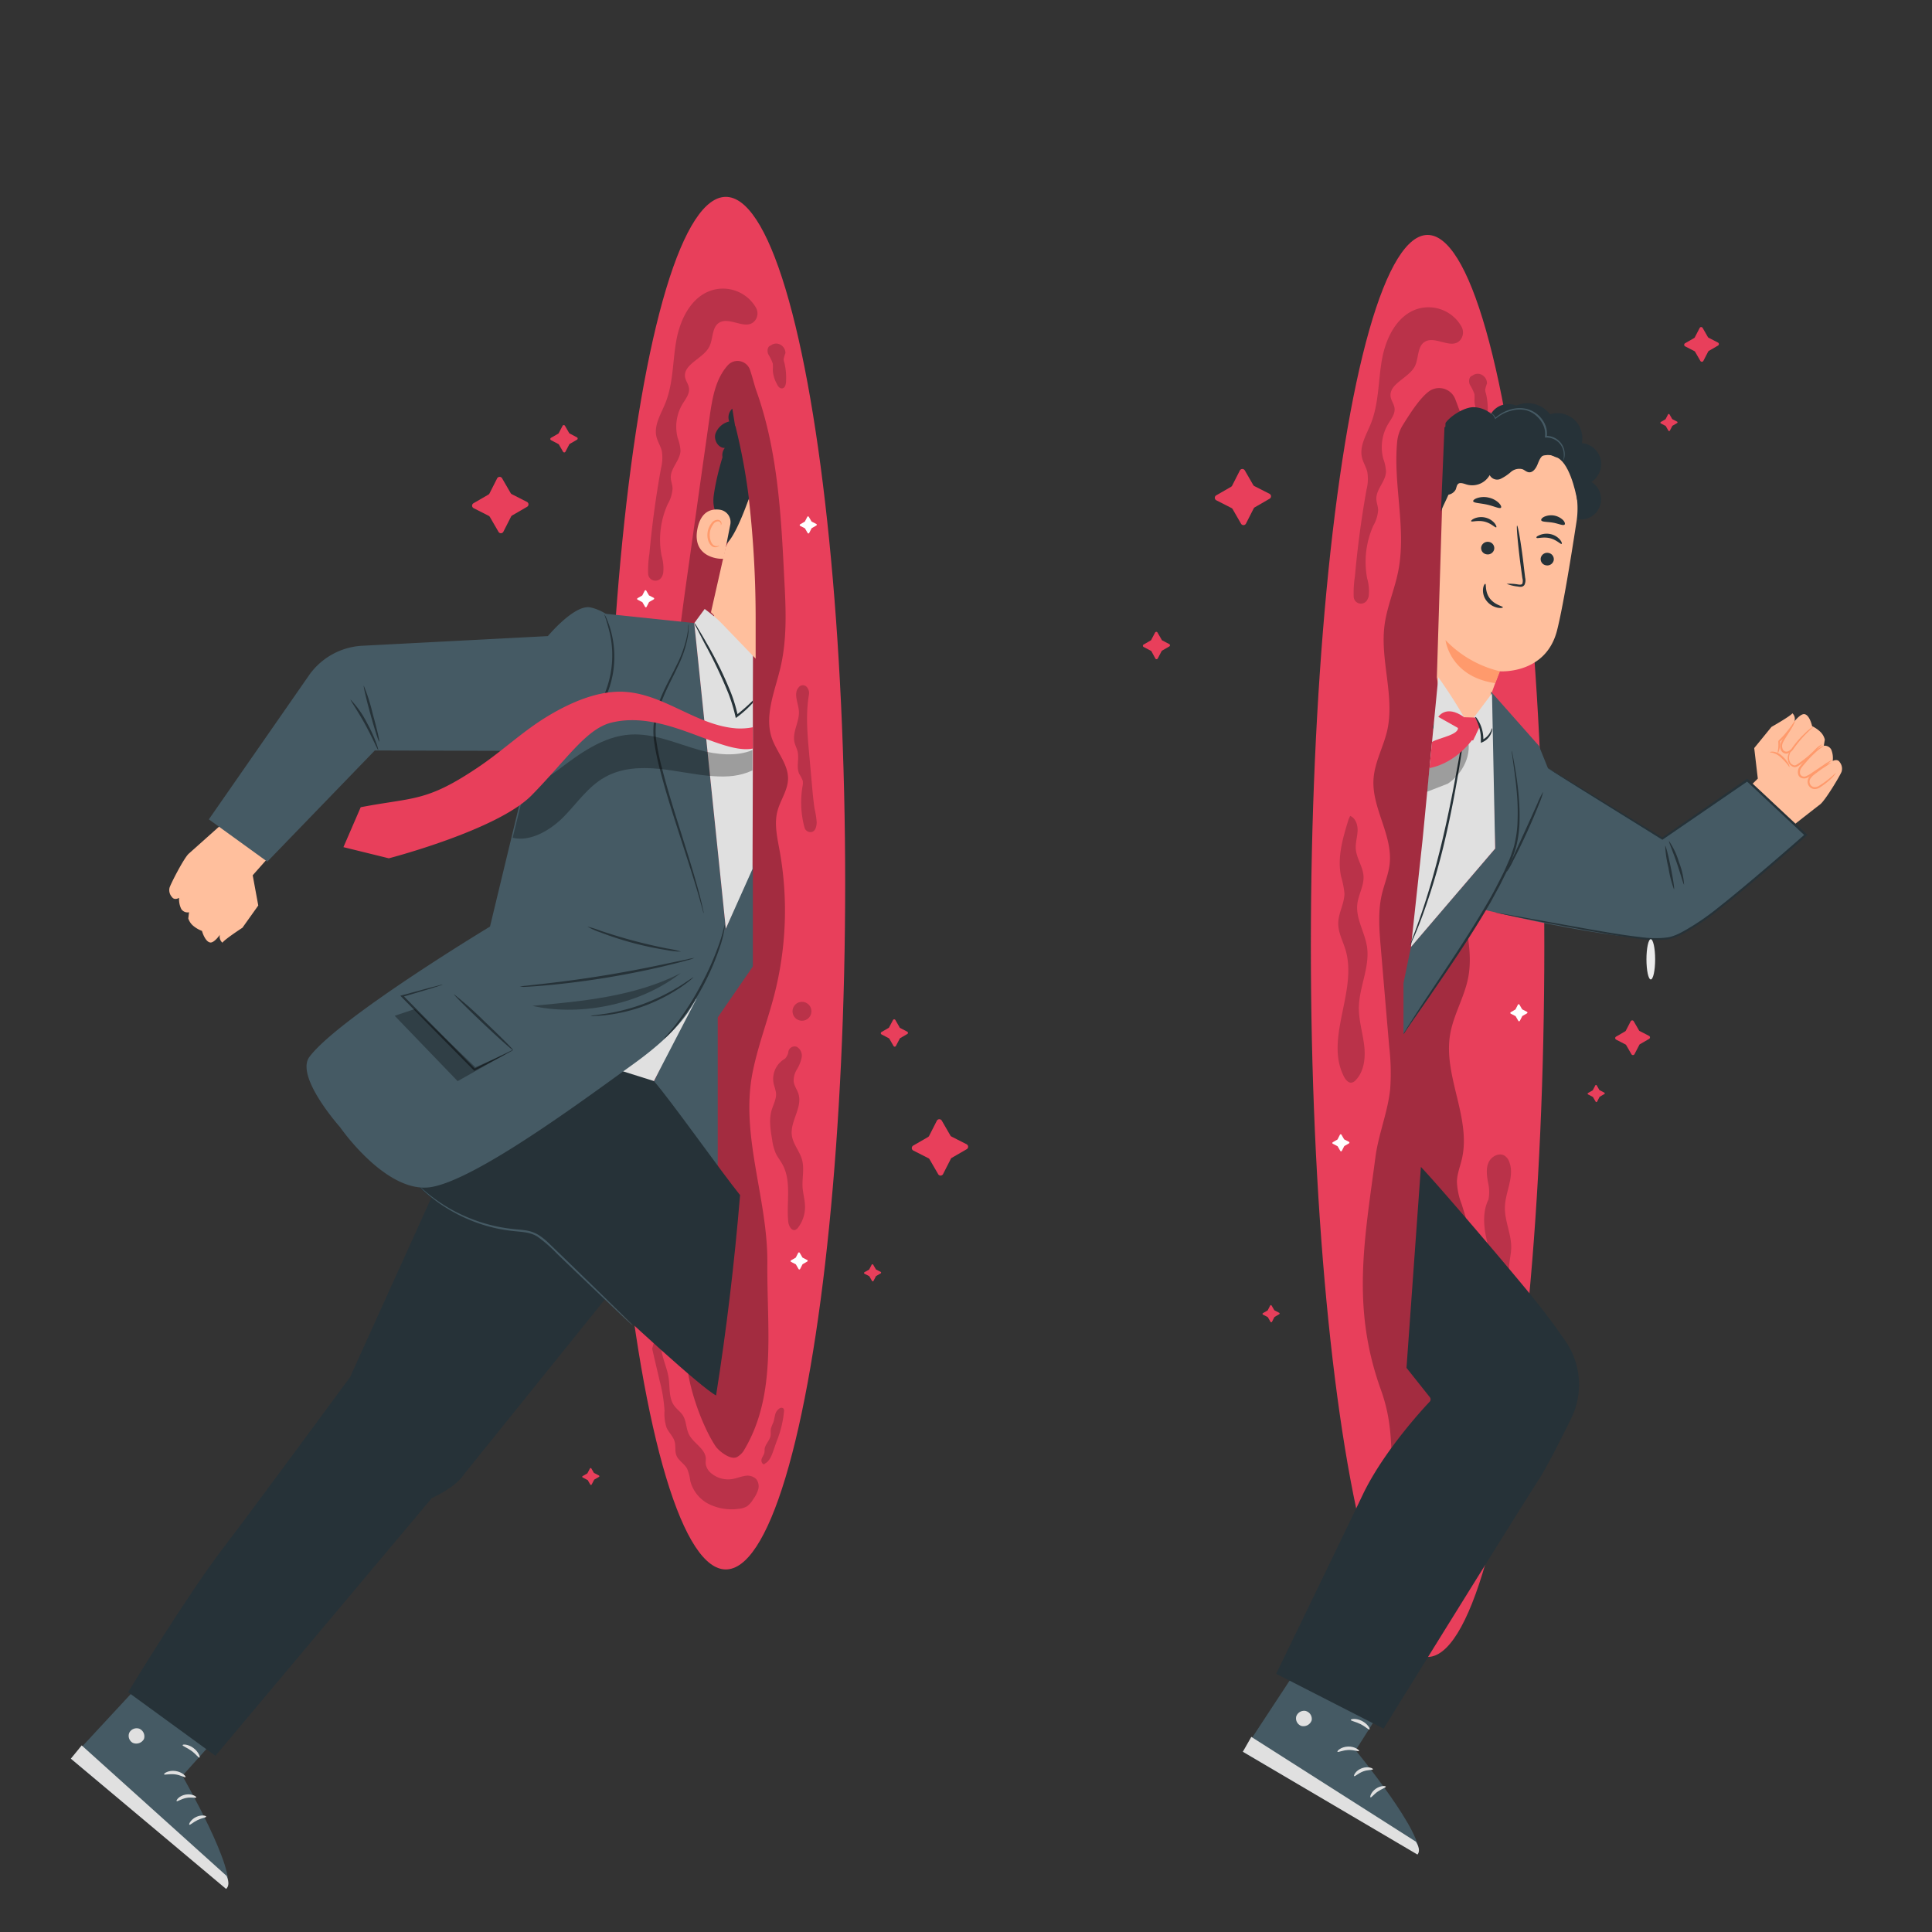 <svg xmlns="http://www.w3.org/2000/svg" viewBox="0 0 500 500"><rect x="0" y="0" width="500" height="500" fill="#333333" stroke="none"/><g id="freepik--character-2--inject-117"><ellipse cx="369.46" cy="244.81" rx="30.21" ry="184.01" style="fill:#E83F5B"></ellipse><g style="opacity:0.2"><path d="M378.26,84.58a9.79,9.79,0,0,0-11.36-4.65c-5.38,1.66-8.26,7.57-9.25,13.11s-.78,11.37-2.88,16.6c-1.14,2.86-3,5.79-2.29,8.79.31,1.29,1.08,2.43,1.38,3.72a11.07,11.07,0,0,1-.2,4.54q-2,11.13-3,22.4a28.13,28.13,0,0,0-.32,5.42,1.87,1.87,0,0,0,3.45.83,3.53,3.53,0,0,0,.43-1.05,11.84,11.84,0,0,0-.41-4.64,23.06,23.06,0,0,1,1.59-13.59,9.27,9.27,0,0,0,1.26-4c0-1-.46-2-.47-3,0-2.5,2.42-4.48,2.51-7a11.42,11.42,0,0,0-.72-3.37,11.78,11.78,0,0,1,1.25-8.93c.78-1.31,1.87-2.63,1.68-4.14-.13-1-.8-1.84-1-2.82-.61-3.49,4.64-4.89,6.25-8,1.05-2.09.58-5.11,2.57-6.34,2.74-1.69,6.94,2.18,9.2-.47A3.1,3.1,0,0,0,378.26,84.58Z"></path></g><g style="opacity:0.2"><path d="M384.56,101.84a3.15,3.15,0,0,1-.19-1,8.54,8.54,0,0,1,.46-1.6,2.5,2.5,0,0,0-1.34-2.24,2.19,2.19,0,0,0-2.42.21h0c-.9.22-1.05,1.47-.69,2.32a12.16,12.16,0,0,1,1.2,2.46,10.87,10.87,0,0,1,0,1.71,8.34,8.34,0,0,0,1,3.53c.27.6.69,1.3,1.35,1.27.84,0,1.09-1.16,1.09-2A16.83,16.83,0,0,0,384.56,101.84Z"></path></g><g style="opacity:0.3"><path d="M376.58,217.8q-1.27-17.34-1.69-34.73c-.26-11,5.82-21,5.83-32,0-10.29,0-26.54,0-36.83l-4.08-10.9a4.48,4.48,0,0,0-6.9-2c-2.14,1.66-4.22,4.69-6.71,8.7a9.93,9.93,0,0,0-1.43,4.15c-1.12,11.22,2.47,22.68.24,33.74-.94,4.7-2.92,9.17-3.53,13.93-1.17,9.08,2.72,18.41.67,27.33-1,4.2-3.22,8.1-3.51,12.4-.52,7.49,5,14.5,4.17,22-.3,2.73-1.43,5.29-2.05,8-1,4.39-.64,9-.26,13.47q1.09,12.93,2.2,25.87a58.54,58.54,0,0,1,.25,10.91c-.62,6-3.05,11.71-3.83,17.7-2.82,21.44-6.23,38.8,1.41,60.1,6,16.67-1.93,23.84,11.9,45.54.54.85,8.58-26.53,9.82-26.62a2,2,0,0,0,1.77-1.6,122.2,122.2,0,0,0-2.57-65.31,17.71,17.71,0,0,1-1.23-5.88c.06-2,.84-3.9,1.29-5.85,2.45-10.57-4.84-21.43-3.06-32.13.84-5.1,3.69-9.67,4.68-14.74,1.25-6.42-.55-13-1.66-19.41C377.42,228.35,377,223.07,376.58,217.8Z"></path></g><path d="M378.88,185.61c-.06.07-.52-.36-1.38-.75a4.48,4.48,0,0,0-1.6-.38,5.27,5.27,0,0,0-2,.19,3,3,0,0,0-1.49,1.21,10.89,10.89,0,0,0-.9,1.44,12.67,12.67,0,0,1-.7,1.42,3.15,3.15,0,0,1,.36-1.58,9,9,0,0,1,.84-1.55,3.39,3.39,0,0,1,1.72-1.43,5.22,5.22,0,0,1,3.92.35C378.56,185.05,378.92,185.58,378.88,185.61Z" style="fill:#263238"></path><g style="opacity:0.2"><path d="M391.11,333.6a25.88,25.88,0,0,1-.59-5.54c.08-1.71.54-3.39.58-5.1.07-3.6-1.75-7-1.63-10.65.13-3.93,2.56-7.92,1.13-11.6a3.23,3.23,0,0,0-1.11-1.55c-1.44-1-3.54.09-4.25,1.68s-.44,3.42-.15,5.13a10.58,10.58,0,0,1,.13,4.44c-1.7,3.4-1.22,7.67-.22,11.44,1.12,4.22,2.79,8.49,2.25,12.83-.3,2.35-1.24,4.6-1.43,7-.38,4.51,2,8.9,1.72,13.42-.19,3.21-1.69,6.19-2.22,9.36s.35,7.05,3.31,8.3A86.92,86.92,0,0,0,391.11,333.6Z"></path></g><g style="opacity:0.2"><path d="M351.67,260.82c.05-5.33,2.89-10.51,2.11-15.79-.56-3.76-2.94-7.27-2.51-11.05.28-2.45,1.74-4.73,1.61-7.2s-1.83-4.63-2-7.09c-.11-1.55.39-3.08.46-4.63s-.49-3.33-1.93-3.91l-.4.9c-1.49,4.82-3,9.9-1.93,14.83a22.33,22.33,0,0,1,.86,4.32c0,2.59-1.52,5-1.6,7.56s1.21,4.77,1.91,7.15c3.11,10.67-5.55,22.93-.4,32.78.42.79,1.13,1.65,2,1.49a2,2,0,0,0,1.05-.68c2.21-2.35,2.53-5.91,2.13-9.11S351.65,264.05,351.67,260.82Z"></path></g><path d="M394,261.25l1.19.61a.23.23,0,0,1,0,.39l-1.16.67a.2.2,0,0,0-.09.09l-.61,1.19a.23.23,0,0,1-.39,0l-.67-1.16a.2.2,0,0,0-.09-.09l-1.19-.61a.22.22,0,0,1,0-.39l1.15-.67a.2.2,0,0,0,.09-.09l.61-1.19a.23.23,0,0,1,.39,0l.67,1.16A.2.2,0,0,0,394,261.25Z" style="fill:#fff"></path><path d="M347.93,294.9l1.19.61a.23.23,0,0,1,0,.39l-1.16.67a.2.2,0,0,0-.09.09l-.61,1.19a.22.22,0,0,1-.39,0l-.67-1.15a.2.2,0,0,0-.09-.09l-1.19-.61a.23.23,0,0,1,0-.39l1.16-.67a.2.2,0,0,0,.09-.09l.61-1.19a.23.23,0,0,1,.39,0l.67,1.16A.2.2,0,0,0,347.93,294.9Z" style="fill:#fff"></path><path d="M386.42,106.34a5.34,5.34,0,0,1,6-1.38,7.28,7.28,0,0,1,8.71,2.25,6.58,6.58,0,0,1,6.26,1.37,6.65,6.65,0,0,1,2,6.1,5.56,5.56,0,0,1,4.85,4.11,5.62,5.62,0,0,1-2.37,5.94,5.25,5.25,0,0,1-4.5,9.42l-21.5-21.62A5.38,5.38,0,0,1,386.42,106.34Z" style="fill:#263238"></path><path d="M408,135a22.2,22.2,0,0,0-16.73-25l-1.12-.26c-12.19-2.16-15.06,8-16.9,20.31l-1.39,45.22h0l3.35,21.15,8.61-11,4.26-11.69s12,.94,14.9-10.65C404.4,157.47,406.36,145.71,408,135Z" style="fill:#ffbf9d"></path><path d="M388.19,173.73a28.72,28.72,0,0,1-14.09-8.06s1.08,9.43,12.87,11.13Z" style="fill:#ff9a6c"></path><path d="M402.1,145a1.7,1.7,0,0,1-2,1.3,1.63,1.63,0,0,1-1.35-1.9,1.7,1.7,0,0,1,2-1.3A1.64,1.64,0,0,1,402.1,145Z" style="fill:#263238"></path><path d="M404.16,140.76c-.26.17-1.29-1.06-3.06-1.48s-3.3.17-3.44-.1.23-.46.9-.74a4.71,4.71,0,0,1,2.81-.19,4.46,4.46,0,0,1,2.38,1.45C404.19,140.25,404.28,140.69,404.16,140.76Z" style="fill:#263238"></path><path d="M386.69,142.16a1.7,1.7,0,0,1-2,1.29,1.63,1.63,0,0,1-1.35-1.9,1.72,1.72,0,0,1,2-1.3A1.63,1.63,0,0,1,386.69,142.16Z" style="fill:#263238"></path><path d="M387.22,136.47c-.25.17-1.28-1.06-3.06-1.48s-3.29.17-3.43-.1c-.07-.12.23-.46.89-.74a4.66,4.66,0,0,1,2.82-.19,4.47,4.47,0,0,1,2.37,1.45C387.25,136,387.35,136.4,387.22,136.47Z" style="fill:#263238"></path><path d="M389.92,151.1a12.24,12.24,0,0,1,3,.17c.47.06.92.07,1.07-.23a2.46,2.46,0,0,0,0-1.42c-.17-1.21-.34-2.47-.52-3.79-.68-5.39-1.06-9.78-.85-9.81s1,4.32,1.64,9.71c.15,1.33.31,2.59.45,3.8a2.75,2.75,0,0,1-.19,1.85,1.18,1.18,0,0,1-.91.49,3.1,3.1,0,0,1-.79-.08A11.54,11.54,0,0,1,389.92,151.1Z" style="fill:#263238"></path><path d="M384.4,151.1c.29.05-.16,2,1.16,3.76s3.42,2,3.38,2.32c0,.12-.55.26-1.43.08a4.89,4.89,0,0,1-2.84-1.83,4.32,4.32,0,0,1-.85-3.12C383.94,151.48,384.27,151.05,384.4,151.1Z" style="fill:#263238"></path><path d="M388.46,131.37c-.32.41-1.75-.37-3.62-.78s-3.51-.39-3.59-.9c0-.24.38-.58,1.13-.82a5.56,5.56,0,0,1,2.93-.08,5.43,5.43,0,0,1,2.56,1.35C388.41,130.68,388.61,131.17,388.46,131.37Z" style="fill:#263238"></path><path d="M404.92,135.76c-.38.37-1.56-.25-3.05-.5s-2.8-.14-3-.61c-.09-.23.17-.62.78-.92a4.45,4.45,0,0,1,4.9.9C405,135.13,405.09,135.59,404.92,135.76Z" style="fill:#263238"></path><path d="M377.23,109.43c6.69-2.9,14.51-1.13,19.67.66s13.92,10.35,11.27,19.35c0,0-1.32-8-4.41-10.53-3.73-3.06-6.66,1.17-10.42-.92s-7.32-5-12.18-2.87c-5.32,2.35-3.79,5.26-5.29,10.35-.7,2.35-2.29,5-2.95,6.92l.91-21.82Z" style="fill:#263238"></path><path d="M405.23,116.31a5.25,5.25,0,0,0-5.57-3.39,7.12,7.12,0,0,0-12.43-4.38,7.34,7.34,0,0,0-5.9-3.16c-2.32,0-5.88,2.18-7.23,4.08l-.67,18.41a2.65,2.65,0,0,0,3.29-1.15c.23-.53.25-1.2.71-1.54s1.31-.06,2,.17a5.19,5.19,0,0,0,6.1-2.4,2.17,2.17,0,0,0,2.78,1,11.67,11.67,0,0,0,2.7-1.8,3.32,3.32,0,0,1,3-.72c.56.22,1,.7,1.62.79,1.07.15,1.86-1,2.27-2s.81-2.18,1.82-2.53,1.93.22,2.85.59,2.21.44,2.67-.44A1.94,1.94,0,0,0,405.23,116.31Z" style="fill:#263238"></path><path d="M385.38,106.63s.2.11.51.34a2.74,2.74,0,0,1,1,1.34l.06.18.14-.13a10.2,10.2,0,0,1,4.57-2.2,7.86,7.86,0,0,1,3.27,0A6.62,6.62,0,0,1,398,108a6.72,6.72,0,0,1,1.54,2.38,5.58,5.58,0,0,1,.3,2.6l0,.26h.26a4.53,4.53,0,0,1,3.19,1.18,4.44,4.44,0,0,1,1.33,2.37,6.27,6.27,0,0,1-.06,2.47,2.09,2.09,0,0,0,.25-.63,4.46,4.46,0,0,0,.07-1.89,4.58,4.58,0,0,0-1.35-2.58,4.85,4.85,0,0,0-3.45-1.36l.22.25a5.85,5.85,0,0,0-.29-2.82,7.08,7.08,0,0,0-5-4.42,8,8,0,0,0-3.45,0,9.88,9.88,0,0,0-4.65,2.41l.2.06a2.71,2.71,0,0,0-1.14-1.37C385.61,106.65,385.39,106.61,385.38,106.63Z" style="fill:#455a64"></path><path d="M454.92,201.5l-.93-7.9,4.47-5.48s4.81-2.72,5.42-3.52a2,2,0,0,1,.52,2.08s1.55-2,2.58-1.86,1.72,1.88,2,3.12A8,8,0,0,1,471,189.3a4.15,4.15,0,0,1,1.26,2.11L472,193a1.94,1.94,0,0,1,1.93,1,5.73,5.73,0,0,1,.37,2.94s1.23-.68,1.82.31a2.68,2.68,0,0,1,.49,2.43c-.26.84-4.22,7.48-5.58,8.51s-12.67,9.9-12.67,9.9l-9.81-10.29Z" style="fill:#ffbf9d"></path><path d="M475.15,200a7.74,7.74,0,0,1-1.7,1.92,17.8,17.8,0,0,1-2.21,1.7,2.72,2.72,0,0,1-1.65.59,1.88,1.88,0,0,1-1.6-1.07,2,2,0,0,1,.13-1.91,4.82,4.82,0,0,1,1.22-1.21,23.89,23.89,0,0,1,2.3-1.55,8.92,8.92,0,0,1,2.3-1.13,25.39,25.39,0,0,1-2.11,1.43c-.64.44-1.4,1-2.21,1.62a4.3,4.3,0,0,0-1.07,1.1,1.48,1.48,0,0,0-.1,1.44,1.4,1.4,0,0,0,1.17.79,2.34,2.34,0,0,0,1.37-.49,21.06,21.06,0,0,0,2.23-1.59C474.43,200.68,475.09,200,475.15,200Z" style="fill:#ff9a6c"></path><path d="M469.27,188.06c.05.07-.77.76-2,2a29.44,29.44,0,0,0-2,2.27c-.36.45-.71.92-1.07,1.43A2.87,2.87,0,0,1,462.6,195a1.43,1.43,0,0,1-1.13-.21,1.76,1.76,0,0,1-.65-.86A2.5,2.5,0,0,1,461,192a9.64,9.64,0,0,1,.85-1.43l.8-1.17a14.57,14.57,0,0,1,1.68-2.25,17.22,17.22,0,0,1-1.38,2.45c-.43.74-1.07,1.6-1.53,2.58a2,2,0,0,0-.1,1.57,1.07,1.07,0,0,0,1.22.76,2.42,2.42,0,0,0,1.34-1.06c.36-.5.74-1,1.1-1.43a23.43,23.43,0,0,1,2.11-2.23A10.34,10.34,0,0,1,469.27,188.06Z" style="fill:#ff9a6c"></path><path d="M471.58,192.61c0,.06-.58.57-1.47,1.51a20.29,20.29,0,0,1-3.78,3.45,10,10,0,0,1-1.25.82,1.26,1.26,0,0,1-.82.12,2.1,2.1,0,0,1-.67-.33,1.64,1.64,0,0,1-.52-.5,2.34,2.34,0,0,1-.27-.58,2.82,2.82,0,0,1-.12-1.13,2.73,2.73,0,0,1,.57-1.49c.23-.3.42-.4.44-.38A3.78,3.78,0,0,0,463,196a2.41,2.41,0,0,0,.16,1,2.16,2.16,0,0,0,.24.48,1.26,1.26,0,0,0,.4.35,2,2,0,0,0,.52.25.82.82,0,0,0,.51-.1,11.31,11.31,0,0,0,1.17-.78,28.06,28.06,0,0,0,3.82-3.29A5.79,5.79,0,0,1,471.58,192.61Z" style="fill:#ff9a6c"></path><path d="M474.21,196.63a17.53,17.53,0,0,1-2.37,1.85l-2.66,1.9a6.85,6.85,0,0,1-1.71,1,2,2,0,0,1-1.15,0,1.43,1.43,0,0,1-.91-.82,2.31,2.31,0,0,1,.38-2.19,17.86,17.86,0,0,1,1.26-1.49,21.49,21.49,0,0,1,2.36-2.29,12.17,12.17,0,0,1,1.81-1.27A2.25,2.25,0,0,1,472,193c.05.07-1,.64-2.32,1.88a27,27,0,0,0-2.24,2.33c-.39.46-.84.95-1.2,1.46a1.83,1.83,0,0,0-.33,1.71,1.12,1.12,0,0,0,1.45.51,6.76,6.76,0,0,0,1.6-.92l2.71-1.81A17.33,17.33,0,0,1,474.21,196.63Z" style="fill:#ff9a6c"></path><path d="M464.51,186.56c.17.06-.78,2.14-2.63,4.19a8.19,8.19,0,0,1-.71.73c-.11.11-.27.22-.36.31l-.12.11a.34.34,0,0,0,0,.12,8.44,8.44,0,0,1-.11,1.55c-.18.91-.46,1.41-.52,1.38a12.34,12.34,0,0,1,.16-1.42,13.27,13.27,0,0,0,0-1.57.63.63,0,0,1,.1-.31l.2-.22c.13-.12.23-.19.34-.31s.45-.46.67-.7a33.25,33.25,0,0,0,2.15-2.7C464.18,187,464.44,186.53,464.51,186.56Z" style="fill:#ff9a6c"></path><path d="M463.08,198.5c-.07,0-.21-.33-.58-.78a19.23,19.23,0,0,0-1.6-1.67A4.94,4.94,0,0,0,459,194.9c-.55-.17-.93-.15-.94-.22s.37-.22,1-.13a4.21,4.21,0,0,1,2.19,1.12,9.5,9.5,0,0,1,1.56,1.85C463.12,198.07,463.14,198.49,463.08,198.5Z" style="fill:#ff9a6c"></path><path d="M398.26,193l-12.39-14,.39,17.39.67,23.21-21.78,25.47-1.93,9.37v13.2c7.43-10.76,21.47-30.84,22.64-35.59C388.19,222.54,398.86,194,398.26,193Z" style="fill:#455a64"></path><path d="M430.28,217.06,400.6,198.79,398.26,193l-14.6,42.33s42.37,10.48,50.74,6.73,33-26,33-26l-15.14-14.17Z" style="fill:#455a64"></path><path d="M386.13,179.44,380,187.58a124,124,0,0,0-7.77-12.31l-4.07,42.07-3,27.73,21.78-25.47Z" style="fill:#e0e0e0"></path><path d="M363.22,267.64a4.45,4.45,0,0,1,.39-.73c.28-.47.68-1.17,1.24-2,1.1-1.75,2.73-4.27,4.78-7.34,4.07-6.17,9.89-14.58,15.56-24.31.71-1.22,1.38-2.44,2-3.65s1.25-2.41,1.84-3.6,1.07-2.39,1.59-3.55a18,18,0,0,0,.65-1.77,16.81,16.81,0,0,0,.57-1.74,29,29,0,0,0,.91-6.8,55.76,55.76,0,0,0-.12-6c-.27-3.68-.72-6.64-1-8.69-.13-1-.24-1.76-.32-2.35a4.67,4.67,0,0,1-.08-.83,3.93,3.93,0,0,1,.2.81l.43,2.34c.36,2,.87,5,1.19,8.68a55.52,55.52,0,0,1,.21,6.07,29.78,29.78,0,0,1-.88,6.93,17.65,17.65,0,0,1-.57,1.79c-.22.59-.38,1.21-.65,1.8-.52,1.17-1,2.41-1.6,3.59s-1.17,2.43-1.84,3.63-1.32,2.44-2,3.66c-5.68,9.77-11.57,18.14-15.73,24.25L365,265c-.55.81-1,1.47-1.32,2A4.18,4.18,0,0,1,363.22,267.64Z" style="fill:#263238"></path><path d="M399.38,204.91a18.88,18.88,0,0,1-1.09,3.19c-.76,1.94-1.87,4.59-3.19,7.47s-2.59,5.46-3.56,7.3a17.44,17.44,0,0,1-1.7,2.91,19.65,19.65,0,0,1,1.31-3.1c1-2.06,2.12-4.57,3.4-7.36s2.41-5.32,3.34-7.39A19.9,19.9,0,0,1,399.38,204.91Z" style="fill:#263238"></path><path d="M433.23,230.17a28.43,28.43,0,0,1-1.43-5.58,28.25,28.25,0,0,1-.85-5.71c.17,0,.81,2.47,1.44,5.59S433.4,230.14,433.23,230.17Z" style="fill:#263238"></path><path d="M435.84,228.94c-.18,0-.83-2.55-1.9-5.65s-2.15-5.55-2-5.63a19.18,19.18,0,0,1,2.56,5.43A19.39,19.39,0,0,1,435.84,228.94Z" style="fill:#263238"></path><polygon points="381.82 185.71 378.67 185.61 378.67 185.61 377.32 188.25 378.14 191.22 381.24 191.62 383 187.92 381.82 185.71" style="fill:#E83F5B"></polygon><path d="M377.74,188.63l-5.5-3.1s1.92-3.25,6.57,0Z" style="fill:#E83F5B"></path><path d="M386.13,188.49c.06,0,.1.51-.21,1.27a4.35,4.35,0,0,1-2.26,2.31l-.42.18v-.47c0-.34,0-.69,0-1.06-.16-3-1.59-5-1.43-5.13s.5.41,1,1.3a9.34,9.34,0,0,1,1.06,3.8,8.37,8.37,0,0,1,0,1.12l-.41-.29a4.52,4.52,0,0,0,2.15-1.92C386,188.94,386,188.48,386.13,188.49Z" style="fill:#263238"></path><path d="M378.81,190.09a2.52,2.52,0,0,1,0,.58c0,.44-.12,1-.2,1.63-.2,1.41-.5,3.46-.91,6-.82,5-2.07,12-3.86,19.56A169.06,169.06,0,0,1,368.12,237c-.89,2.4-1.66,4.32-2.25,5.62l-.68,1.5a1.9,1.9,0,0,1-.27.5,2.15,2.15,0,0,1,.16-.55c.16-.42.35-.93.57-1.54.52-1.33,1.23-3.27,2.06-5.67,1.68-4.81,3.7-11.56,5.5-19.13s3.1-14.48,4-19.5c.45-2.44.82-4.44,1.09-5.94.13-.64.24-1.17.32-1.61S378.78,190.09,378.81,190.09Z" style="fill:#263238"></path><g style="opacity:0.3"><path d="M374.84,196.54c1.82-1.8,3-4.22,4.86-5.92,1.45,4.5-1.09,9.58-5,12.19l-5.39,2.1.8-7.5Z"></path></g><path d="M377.3,188.16c.52,2-4.89,2.76-6.69,3.85l-.65,6.78c7.89-1.61,12-8.7,12-8.7Z" style="fill:#E83F5B"></path><path d="M386.93,236.14a2.44,2.44,0,0,1,.44.06l1.29.22,4.95.89,18.19,3.26c3.85.65,8.06,1.41,12.6,1.93a27.42,27.42,0,0,0,7,.13c2.38-.36,4.52-1.74,6.72-3.07a63.6,63.6,0,0,0,6.42-4.57c2.12-1.66,4.25-3.42,6.41-5.21,4.31-3.59,8.72-7.37,13.21-11.28l3-2.63v.45L452,202.14l.36,0-22,15.1-.13.09-.14-.08-21.56-13.4-5.93-3.73-1.54-1c-.35-.23-.52-.36-.52-.36s.19.09.55.3l1.58.93,6,3.61,21.68,13.22h-.27l21.93-15.17.19-.14.17.16,15.16,14.17.24.23-.25.22-3,2.63c-4.49,3.91-8.91,7.69-13.23,11.28-2.17,1.79-4.3,3.54-6.44,5.2a62.87,62.87,0,0,1-6.48,4.6c-2.19,1.32-4.41,2.74-6.92,3.12a27.92,27.92,0,0,1-7.16-.16c-4.58-.55-8.78-1.33-12.62-2-7.69-1.38-13.88-2.6-18.17-3.45l-4.92-1-1.28-.28A2.49,2.49,0,0,1,386.93,236.14Z" style="fill:#263238"></path><path d="M340.7,424.36l-19.05,29,45.28,26.46c2.26-4.48-16.09-26.85-16.09-26.85l10.06-15.88Z" style="fill:#455a64"></path><path d="M338,442.81a2.16,2.16,0,0,0-2.52,1.36,2.08,2.08,0,0,0,1.33,2.51,2.26,2.26,0,0,0,2.65-1.46,2.13,2.13,0,0,0-1.67-2.45" style="fill:#e0e0e0"></path><path d="M321.65,453.35l2.19-3.85,42.57,27.11s1.49,2.07.43,3.35Z" style="fill:#e0e0e0"></path><path d="M351.71,453.15c-.14.22-1.3-.32-2.8-.25s-2.63.67-2.78.46.92-1.29,2.74-1.35S351.88,453,351.71,453.15Z" style="fill:#e0e0e0"></path><path d="M355.31,457.89c-.07.25-1.25.06-2.55.56s-2.09,1.36-2.3,1.22.37-1.47,2-2.06S355.43,457.68,355.31,457.89Z" style="fill:#e0e0e0"></path><path d="M354.69,465.16c-.23-.07.11-1.36,1.38-2.24s2.59-.76,2.58-.52-1,.52-2.07,1.25S354.92,465.26,354.69,465.16Z" style="fill:#e0e0e0"></path><path d="M354.43,447.58c-.21.15-1.05-.75-2.35-1.39s-2.5-.82-2.5-1.08,1.39-.5,2.91.28S354.64,447.47,354.43,447.58Z" style="fill:#e0e0e0"></path><path d="M356.49,441.58c-.05.09-1-.28-2.26-1.34a12,12,0,0,1-2-2.11,12.71,12.71,0,0,1-.89-1.45,3.17,3.17,0,0,1-.38-.94,1.12,1.12,0,0,1,.59-1.23,1.36,1.36,0,0,1,1.26.06,3.41,3.41,0,0,1,.78.61,9,9,0,0,1,1.13,1.31,9.17,9.17,0,0,1,1.29,2.59,4.46,4.46,0,0,1,.26,2.63c-.14,0-.25-1-.85-2.41a10.45,10.45,0,0,0-1.36-2.32,8.86,8.86,0,0,0-1.07-1.16c-.4-.41-.81-.65-1.06-.51-.09.06-.11.08-.09.28a2.37,2.37,0,0,0,.27.69,15.14,15.14,0,0,0,.8,1.38,14.27,14.27,0,0,0,1.7,2.12C355.75,440.9,356.57,441.46,356.49,441.58Z" style="fill:#e0e0e0"></path><path d="M356,441.73a4.12,4.12,0,0,1,.68-2.54,8.54,8.54,0,0,1,3.14-3.34,2.17,2.17,0,0,1,2.12-.3,1.21,1.21,0,0,1,.58,1.18,3.5,3.5,0,0,1-.26,1,5.75,5.75,0,0,1-.89,1.53,6.06,6.06,0,0,1-2.34,1.78c-1.57.65-2.64.38-2.62.29a20.88,20.88,0,0,0,2.35-.86,6,6,0,0,0,2-1.71,5.4,5.4,0,0,0,.73-1.34c.21-.52.25-1,0-1.07a1.46,1.46,0,0,0-1.22.28,8.82,8.82,0,0,0-1.28.9,9.11,9.11,0,0,0-1.77,2C356.41,440.8,356.16,441.77,356,441.73Z" style="fill:#e0e0e0"></path><path d="M367.73,302c4.41,4.63,20.44,23.4,27.68,32.2,4.23,5.14,7.43,9.51,9.82,13a19.86,19.86,0,0,1,1.38,19.92c-2.94,5.94-6.51,12.95-8.36,15.78-4.7,7.17-40.18,64.48-40.18,64.48l-27.8-14.21s15.65-32.18,22.4-46.32c5.75-12.06,17.34-24.1,17.34-24.1a.9.9,0,0,0,0-1.19L364,354Z" style="fill:#263238"></path><path d="M426.1,248.27c0-2.88.51-5.21,1.12-5.21s1.13,2.33,1.13,5.21-.51,5.21-1.13,5.21S426.1,251.14,426.1,248.27Z" style="fill:#ebebeb"></path></g><g id="freepik--character-1--inject-117"><path d="M65.4,226.52l1.44,7.82-4.1,5.76s-4.62,3-5.17,3.87a2,2,0,0,1-.66-2.05s-1.42,2.07-2.45,2-1.84-1.77-2.19-3a7.93,7.93,0,0,1-2.14-1.22,4.21,4.21,0,0,1-1.4-2l.19-1.61a1.92,1.92,0,0,1-2-.83,5.68,5.68,0,0,1-.57-2.9s-1.18.75-1.84-.2a2.66,2.66,0,0,1-.64-2.39c.21-.85,3.72-7.73,5-8.86s12-10.71,12-10.71l10.46,9.63Z" style="fill:#ffbf9d"></path><ellipse cx="187.84" cy="228.56" rx="30.89" ry="177.61" style="fill:#E83F5B"></ellipse><g style="opacity:0.3"><path d="M200.42,257.34A87.5,87.5,0,0,0,201.74,220c-.6-3.29-1.39-6.7-.56-10,.73-2.86,2.68-5.41,2.76-8.36.11-3.83-2.93-7-4.18-10.59-2-5.87.77-12.15,2.2-18.19,1.8-7.56,1.42-15.44,1-23.2-.81-16.47-1.69-33.22-7.29-48.73-.36-1-.88-3.17-1.56-5.19a3.41,3.41,0,0,0-5.68-1.29h0c-3.28,3.57-4.1,8.67-4.78,13.47q-.94,6.62-1.88,13.22L178.42,145c-2.53,17.79-5.06,35.67-4.76,53.63.11,6.35.56,12.77-.6,19-.79,4.19-2.29,8.24-2.78,12.47-.8,7.09,1.28,14.14,3.09,21a281.1,281.1,0,0,1,8.95,61c.27,7.58.23,15.2,1.6,22.66,1.3,7.14-6,8.86-6.21,16.11-.16,6.64,3.8,17.9,7.48,23.42.76,1.13,3.85,3.71,5.58,2.77a5.09,5.09,0,0,0,1.67-1.56c8.69-14.35,6-31.14,6.15-48.74.11-16.38-6.9-32.58-3.92-48.69C196,271.05,198.63,264.3,200.42,257.34Z"></path></g><g style="opacity:0.2"><circle cx="207.55" cy="261.72" r="2.45"></circle></g><g style="opacity:0.2"><path d="M195.67,382.75a3.3,3.3,0,0,0-3-.76c-1.05.17-2.05.6-3.11.78a6.81,6.81,0,0,1-5.33-1.36,3.94,3.94,0,0,1-1.57-2.42c-.07-.54,0-1.09,0-1.64-.24-2.54-3.23-3.85-4.37-6.15-.76-1.53-.64-3.42-1.55-4.87-.6-.95-1.59-1.61-2.25-2.53-1.45-2-1.09-4.72-1.44-7.16s-1.54-4.84-1.89-7.35a4.55,4.55,0,0,0-.41-1.64,1.23,1.23,0,0,0-1.42-.66l-.55,2.06,1.92,8.24a39.88,39.88,0,0,1,1.28,7.82,11.46,11.46,0,0,0,.53,4.38c.56,1.24,1.67,2.21,2.06,3.51s0,2.66.56,3.85,2,2,2.69,3.24a11.85,11.85,0,0,1,.82,3.16,9.31,9.31,0,0,0,4.82,6,13.33,13.33,0,0,0,7.7,1.23,5.12,5.12,0,0,0,2.17-.65,5.91,5.91,0,0,0,1.56-1.77,8.49,8.49,0,0,0,1.32-2.55A3,3,0,0,0,195.67,382.75Z"></path></g><g style="opacity:0.2"><path d="M197.86,378.82c1.22-.56,1.78-1.95,2.23-3.22l.89-2.55a27.26,27.26,0,0,0,1.92-7.8,1,1,0,0,0-.17-.75.82.82,0,0,0-1,0,2.63,2.63,0,0,0-1.13,1.68c-.19.67-.25,1.38-.49,2a10.51,10.51,0,0,0-.59,1.53c-.13.62,0,1.28-.11,1.91-.23,1.23-1.39,2.16-1.53,3.4,0,.31,0,.63-.06.93-.12.6-.55,1.08-.72,1.66s.14,1.39.74,1.34"></path></g><g style="opacity:0.2"><path d="M204,272.42a1.65,1.65,0,0,1,2.2-1.51,2.65,2.65,0,0,1,1.26,2.82,9.67,9.67,0,0,1-1.24,3.06,5.43,5.43,0,0,0-.81,3.16c.14,1.11.88,2.05,1.22,3.11,1.13,3.53-2.2,7.14-1.7,10.8.32,2.28,2.05,4.11,2.65,6.33s0,4.69.12,7.05c.11,1.66.62,3.29.64,5a8.8,8.8,0,0,1-1.77,5.42,1.84,1.84,0,0,1-.71.62c-1,.38-1.75-1-1.86-2.11-.52-5,.93-10.45-1.52-14.85-.53-1-1.24-1.83-1.71-2.83a13.18,13.18,0,0,1-.95-3.61c-.42-2.5-.84-5.1-.13-7.54.44-1.53,1.33-3,1.13-4.6a19.07,19.07,0,0,0-.53-2,6,6,0,0,1,2.87-6.75A3.74,3.74,0,0,0,204,272.42Z"></path></g><g style="opacity:0.2"><path d="M210.8,209.25c-.31-2.11-.5-4.23-.69-6.36q-.35-4-.71-7.91c-.45-5-.9-10.13-.06-15.13a2.44,2.44,0,0,0-.44-1.93,1.36,1.36,0,0,0-2.23,0c-1.38,1.6-.07,4,.08,6.09.19,2.74-1.75,5.42-1.14,8.1.2.83.63,1.6.82,2.44.43,1.9-.41,4,.43,5.78a8.61,8.61,0,0,1,.9,1.76,4.16,4.16,0,0,1-.08,1.49,24.77,24.77,0,0,0,.52,10.56,1.61,1.61,0,0,0,1.87,1.18c.88-.22,1.22-1.17,1.29-2.43A21.89,21.89,0,0,0,210.8,209.25Z"></path></g><g style="opacity:0.2"><path d="M195.67,79.68A9.86,9.86,0,0,0,184.3,75.1c-5.38,1.64-8.25,7.46-9.25,12.92s-.78,11.2-2.87,16.35c-1.15,2.83-3,5.71-2.29,8.67.31,1.27,1.07,2.39,1.38,3.66a11,11,0,0,1-.2,4.48q-2,11-3,22.07a27.39,27.39,0,0,0-.33,5.34,1.88,1.88,0,0,0,3.46.82,3.35,3.35,0,0,0,.42-1,11.26,11.26,0,0,0-.4-4.56,22.32,22.32,0,0,1,1.59-13.39,9.22,9.22,0,0,0,1.25-4c0-1-.45-1.93-.47-2.91,0-2.47,2.42-4.42,2.52-6.89a11.36,11.36,0,0,0-.72-3.31,11.45,11.45,0,0,1,1.25-8.8c.78-1.29,1.87-2.6,1.67-4.09-.12-1-.79-1.8-1-2.77-.61-3.44,4.64-4.82,6.24-7.94,1.06-2,.59-5,2.58-6.24,2.74-1.67,6.94,2.15,9.2-.47A3,3,0,0,0,195.67,79.68Z"></path></g><g style="opacity:0.2"><path d="M203,93.9a3.08,3.08,0,0,1-.19-.94,8.25,8.25,0,0,1,.46-1.57,2.47,2.47,0,0,0-1.34-2.21,2.21,2.21,0,0,0-2.42.21h0c-.89.21-1.05,1.45-.69,2.28A11.93,11.93,0,0,1,200,94.1a10.5,10.5,0,0,1,0,1.68,8.23,8.23,0,0,0,1,3.48c.27.59.69,1.28,1.35,1.25.85,0,1.09-1.14,1.09-2A16.34,16.34,0,0,0,203,93.9Z"></path></g><path d="M194.84,223.85c0,2.5,0,26.27,0,26.27l-9.09,13.18V302l-16.69-21.83,1.92-4,16.7-35.46" style="fill:#455a64"></path><path d="M183.39,161.52c.27-.2,9.22-14.89,9.22-14.89L194.12,159v9.19Z" style="fill:#ffbf9d"></path><path d="M41.92,429.7,18.34,455.14l40.29,33.58c3-4-11.43-29.14-11.43-29.14l12.54-14Z" style="fill:#455a64"></path><path d="M36.19,447.44a2.15,2.15,0,0,0-2.7.93,2.07,2.07,0,0,0,.9,2.69,2.26,2.26,0,0,0,2.86-1A2.15,2.15,0,0,0,36,447.37" style="fill:#e0e0e0"></path><path d="M18.34,455.14l2.8-3.43,37.5,33.77s1.13,2.28-.13,3.37Z" style="fill:#e0e0e0"></path><path d="M48,459.91c-.17.2-1.23-.53-2.72-.71s-2.7.22-2.82,0,1.13-1.12,2.93-.87S48.21,459.77,48,459.91Z" style="fill:#e0e0e0"></path><path d="M50.79,465.18c-.11.23-1.25-.14-2.61.13s-2.29,1-2.47.82.61-1.38,2.31-1.69S50.94,465,50.79,465.18Z" style="fill:#e0e0e0"></path><path d="M49,472.24c-.21-.1.34-1.32,1.74-2s2.68-.32,2.63-.09-1.11.34-2.25.89S49.19,472.39,49,472.24Z" style="fill:#e0e0e0"></path><path d="M51.62,454.87c-.23.11-.9-.91-2.08-1.76s-2.33-1.23-2.29-1.48,1.45-.26,2.82.76S51.85,454.8,51.62,454.87Z" style="fill:#e0e0e0"></path><path d="M54.65,449.29c-.07.08-.94-.44-2-1.69a11.55,11.55,0,0,1-1.57-2.41,13.36,13.36,0,0,1-.65-1.58,3.57,3.57,0,0,1-.21-1,1.1,1.1,0,0,1,.78-1.12,1.42,1.42,0,0,1,1.24.26,3.2,3.2,0,0,1,.67.74,9.6,9.6,0,0,1,.9,1.48,9.47,9.47,0,0,1,.84,2.77,4.44,4.44,0,0,1-.18,2.63c-.15,0-.09-1-.44-2.52a10.45,10.45,0,0,0-1-2.51A9.28,9.28,0,0,0,52.2,443c-.33-.47-.69-.78-1-.68-.1,0-.13.06-.14.26a2.2,2.2,0,0,0,.16.72,14.62,14.62,0,0,0,.55,1.5,15.55,15.55,0,0,0,1.33,2.38A18.18,18.18,0,0,1,54.65,449.29Z" style="fill:#e0e0e0"></path><path d="M54.16,449.36c-.1,0,.1-1.06,1.09-2.39a8.62,8.62,0,0,1,3.65-2.78,2.2,2.2,0,0,1,2.14.05,1.23,1.23,0,0,1,.37,1.27,3.33,3.33,0,0,1-.41.91,5.61,5.61,0,0,1-1.13,1.36,6.15,6.15,0,0,1-2.6,1.37c-1.65.39-2.67-.06-2.63-.14s1,0,2.46-.47a6,6,0,0,0,2.21-1.36,5.37,5.37,0,0,0,.94-1.2c.29-.48.42-1,.22-1.05a1.47,1.47,0,0,0-1.25.08,8.83,8.83,0,0,0-1.42.67,9.6,9.6,0,0,0-2.06,1.69C54.69,448.51,54.29,449.42,54.16,449.36Z" style="fill:#e0e0e0"></path><path d="M169.22,279.77c-5.67-6.48-14.92-12.61-14.92-12.61l-55.43,6.13-3.49,3.25c.75,4.47,3.08,18.64,8,25,6.06,7.83,13.23,14.53,34.65,17.63,4.87.7,8.58,9.82,13.29,11.83,10.54,10.16,30.42,28.36,34,30.14q4-25.26,6.21-51.85C186.75,303.38,173.67,284.86,169.22,279.77Z" style="fill:#263238"></path><path d="M153.9,292,113,277.93s1,17.12,3.43,21.45l-25.82,57S65.23,390.9,58,400.32c-9.42,12.22-24.85,37.62-24.85,37.62l22.6,16.46,56-66.7s6.19-2.7,8.45-6.3l42.45-52.69Z" style="fill:#263238"></path><path d="M54.05,212.05l26.08-37.51a18,18,0,0,1,13.66-7.42l48-2.5s6.89-8.28,11-7.42,10.45,5,8.7,12.62-12.16,23.07-24.16,24.52L97,194.22,69.18,223Z" style="fill:#455a64"></path><polyline points="180.29 258.43 145.66 272.37 169.22 279.77" style="fill:#e0e0e0"></polyline><path d="M179.67,161.25l-26.79-2.8L138.52,191.2l-11.71,48.6S87.72,263.37,80.1,273.49C76.27,278.58,88,291.7,88,291.7s12.16,17.65,23.83,15.47,38.15-21.74,51.32-31.24c3.88-2.79,10.75-7.86,15-14.08a78.59,78.59,0,0,0,9.69-21.54Z" style="fill:#455a64"></path><path d="M194.87,169.6a73.06,73.06,0,0,0-12.5-12l-2.7,3.67.27,2.56,7.9,76.5,6.91-15.44s.06-16.93.09-27.05V181.43Z" style="fill:#e0e0e0"></path><path d="M182.13,236.36a3.33,3.33,0,0,1-.25-.75c-.15-.57-.36-1.3-.61-2.2-.52-1.91-1.34-4.65-2.4-8s-2.38-7.4-3.8-11.84-3-9.38-4.33-14.63a61.36,61.36,0,0,1-1.55-7.77,19.37,19.37,0,0,1,.69-7.38c1.34-4.56,3.59-8.19,5.09-11.38a31,31,0,0,0,2.83-7.82c.08-.48.16-.91.22-1.29s.06-.68.08-1a3.7,3.7,0,0,1,.1-.79,3.74,3.74,0,0,1,0,.8c0,.28,0,.6,0,1s-.1.83-.17,1.31a28.91,28.91,0,0,1-2.68,8c-1.46,3.23-3.65,6.89-4.94,11.35a18.91,18.91,0,0,0-.63,7.17,61.84,61.84,0,0,0,1.55,7.68c1.33,5.23,2.87,10.14,4.27,14.61s2.67,8.48,3.68,11.88,1.77,6.17,2.22,8.1c.24,1,.39,1.72.5,2.23A4.56,4.56,0,0,1,182.13,236.36Z" style="fill:#263238"></path><path d="M184.18,244.55a2.07,2.07,0,0,1-.48.32c-.32.19-.78.49-1.41.81a38.36,38.36,0,0,1-5.52,2.38,41,41,0,0,1-19.6,1.78A43.31,43.31,0,0,1,139,242.35a42.82,42.82,0,0,1-4.63-3.81c-.52-.49-.89-.9-1.15-1.16a1.88,1.88,0,0,1-.37-.44,17.51,17.51,0,0,1,1.67,1.42A53,53,0,0,0,139.2,242a44.59,44.59,0,0,0,18.06,7.24,42.4,42.4,0,0,0,19.38-1.58,47.52,47.52,0,0,0,5.54-2.19A21.12,21.12,0,0,1,184.18,244.55Z" style="fill:#455a64"></path><path d="M179.44,252.94s-.27.3-.84.77-1.41,1.1-2.49,1.84a45.2,45.2,0,0,1-9.08,4.68,43.17,43.17,0,0,1-9.93,2.45,29.8,29.8,0,0,1-3.09.24,4.34,4.34,0,0,1-1.13,0c0-.1,1.6-.21,4.16-.62a51,51,0,0,0,9.77-2.6,53.53,53.53,0,0,0,9.07-4.47C178.09,253.82,179.38,252.86,179.44,252.94Z" style="fill:#263238"></path><path d="M146.22,191.9c-.07-.1,1.79-1.14,4.22-3.5a26.11,26.11,0,0,0,7.46-24.16,50.33,50.33,0,0,0-1.52-5.28,5.91,5.91,0,0,1,.69,1.32,22.91,22.91,0,0,1,1.25,3.87,25.43,25.43,0,0,1-7.58,24.56,22.51,22.51,0,0,1-3.22,2.48A6.2,6.2,0,0,1,146.22,191.9Z" style="fill:#263238"></path><path d="M90.74,181.07a25.2,25.2,0,0,1,4.28,6.1c2,3.63,3,6.85,2.85,6.9s-1.4-3-3.38-6.61S90.59,181.18,90.74,181.07Z" style="fill:#263238"></path><path d="M94.14,177.44a47.07,47.07,0,0,1,2.29,7.17c1.11,4,1.88,7.28,1.71,7.32s-1.18-3.16-2.29-7.16S94,177.49,94.14,177.44Z" style="fill:#263238"></path><path d="M134.55,255.36a10,10,0,0,1,1.78-.27l4.88-.55c4.12-.47,9.8-1.2,16-2.23s11.85-2.17,15.9-3.05l4.8-1a10.43,10.43,0,0,1,1.77-.33,10,10,0,0,1-1.72.56c-1.11.32-2.74.74-4.76,1.23-4,1-9.64,2.2-15.89,3.24s-12,1.69-16.09,2.06c-2.07.18-3.75.3-4.91.36A10.28,10.28,0,0,1,134.55,255.36Z" style="fill:#263238"></path><path d="M152,239.8a28,28,0,0,1,3.52,1.11c2.16.72,5.15,1.67,8.49,2.56s6.42,1.56,8.64,2a26.11,26.11,0,0,1,3.6.8,19.2,19.2,0,0,1-3.67-.38,84.42,84.42,0,0,1-17.2-4.59A19.25,19.25,0,0,1,152,239.8Z" style="fill:#263238"></path><polyline points="132.8 271.78 122.8 276.87 104.08 257.79 114.56 254.8" style="fill:#455a64"></polyline><path d="M114.56,254.8a3.19,3.19,0,0,1-.73.28l-2.1.68L104.15,258l.11-.42,9.5,9.62c3.4,3.48,6.56,6.72,9.22,9.46l-.29-.05,7.3-3.59,2.06-1a3.45,3.45,0,0,1,.75-.3,2.72,2.72,0,0,1-.68.44l-2,1.09-7.21,3.79-.17.08-.13-.13-9.29-9.4L103.9,258l-.3-.31.41-.11,7.64-2.07,2.14-.54A2.66,2.66,0,0,1,114.56,254.8Z" style="fill:#263238"></path><path d="M132.8,271.78c-.11.13-3.64-3-7.86-7s-7.57-7.35-7.45-7.47a94.82,94.82,0,0,1,7.86,7C129.58,268.32,132.92,271.66,132.8,271.78Z" style="fill:#263238"></path><path d="M171.77,268.84c-.07-.08,1.32-1.37,3.18-3.79a74.73,74.73,0,0,0,6.4-10.06,73.45,73.45,0,0,0,4.83-10.9c1-2.89,1.29-4.77,1.39-4.75a6,6,0,0,1-.13,1.33,28.16,28.16,0,0,1-.85,3.55,66.52,66.52,0,0,1-11.31,21.09A26.48,26.48,0,0,1,172.8,268,5.57,5.57,0,0,1,171.77,268.84Z" style="fill:#263238"></path><path d="M194.86,181.27a45.72,45.72,0,0,1-4,3.55,38.87,38.87,0,0,0-1.7-5.56,98.18,98.18,0,0,0-6.38-13c-.92-1.62-1.7-2.91-2.24-3.8a8,8,0,0,0-.91-1.35,7.83,7.83,0,0,0,.69,1.46l2,3.89a122.82,122.82,0,0,1,6.19,13,43,43,0,0,1,1.81,5.92l.09.44.38-.26a28.45,28.45,0,0,0,4-3.61Z" style="fill:#263238"></path><g style="opacity:0.3"><path d="M181,194.1c-5.91-1.65-11.73-4.38-17.86-4-7,.44-13,4.84-18.59,9.06-2.86,2.17-6.2,4.05-9.06,6.22l-2.82,11.44c4.74,1.13,10-2.11,13.38-5.6s6.21-7.68,10.46-10.07,9.13-2.64,13.87-2.19,9.39,1.58,14.14,1.91c3.83.27,7,0,10.2-1.48l0-5.26C190.64,195.82,185.5,195.34,181,194.1Z"></path></g><path d="M194.8,188.22a16.63,16.63,0,0,1-4.14.29c-10.18-.7-18.46-8.64-28.63-9.44-7.07-.56-14.57,2.79-20.61,6.48s-11.23,8.6-17.07,12.6c-14,9.55-17.1,8.08-31,10.76l-4.47,10.33,11.75,2.89s28-7.27,36.9-16.25c9-9.15,14.14-17.24,20.67-18.86,14-3.47,28.3,8.39,36.64,6.7Z" style="fill:#E83F5B"></path><g style="opacity:0.3"><polygon points="107.36 261.14 102.14 262.88 118.44 279.8 131.15 272.62 123.03 276.2 107.36 261.14"></polygon></g><g style="opacity:0.3"><path d="M176.15,251.86c-11.75,6-25.25,7.26-38.38,8.45,11.18,2.57,27,.38,38.38-8.45"></path></g><path d="M193.8,129.05l-6,12.6L184,158.45l11.56,12V159.68A273.9,273.9,0,0,0,193.8,129.05Z" style="fill:#ffbf9d"></path><path d="M190.31,110.2c-2.31,3.88-4.76,12-5.59,18-.65,4.67,2.13,6.23,2,7.34-1.08,8.61,2.21,7.16,7.09-6.51A154.44,154.44,0,0,0,190.31,110.2Z" style="fill:#263238"></path><path d="M189,135.77a3.24,3.24,0,0,0-2.67-3.85c-2.2-.31-4.89.35-5.82,4.87-1.64,8,6.7,8,6.76,7.76S188.33,139.13,189,135.77Z" style="fill:#ffbf9d"></path><path d="M186.14,141.19s-.16.06-.41.13a1.44,1.44,0,0,1-1-.2c-.77-.48-1.21-2-1-3.42a4.74,4.74,0,0,1,.8-1.92,1.64,1.64,0,0,1,1.26-.85.71.71,0,0,1,.74.55c.06.24,0,.39,0,.41s.2-.1.2-.44a.93.93,0,0,0-.21-.56,1.08,1.08,0,0,0-.73-.37,2,2,0,0,0-1.7.95,4.88,4.88,0,0,0-.94,2.13c-.28,1.63.23,3.31,1.32,3.88a1.5,1.5,0,0,0,1.31,0C186.09,141.38,186.16,141.21,186.14,141.19Z" style="fill:#ff9a6c"></path><path d="M189.52,105.76a3.05,3.05,0,0,0-.8,3.32,5,5,0,0,0-3.59,3.25c-.42,1.64.78,3.65,2.46,3.6a3,3,0,0,0,.23,4,3,3,0,0,0,4,0Z" style="fill:#263238"></path><path d="M163.71,343a3,3,0,0,1-.53-.44l-1.45-1.33-5.26-5-7.76-7.39-4.57-4.39a35.78,35.78,0,0,0-5.06-4.42c-1.94-1.23-4.28-1.2-6.45-1.46a40.73,40.73,0,0,1-6.25-1.19,41.73,41.73,0,0,1-9.9-4.19A39.38,39.38,0,0,1,110.6,309c-.65-.56-1.13-1-1.45-1.34s-.48-.49-.46-.51.71.62,2,1.69a43.27,43.27,0,0,0,5.93,4.06,42.66,42.66,0,0,0,9.84,4,40.3,40.3,0,0,0,6.18,1.15c1.08.14,2.2.18,3.34.36a8.84,8.84,0,0,1,3.33,1.16,15.93,15.93,0,0,1,2.73,2.18l2.42,2.33,4.54,4.4,7.68,7.48,5.15,5.07,1.38,1.4A3.62,3.62,0,0,1,163.71,343Z" style="fill:#455a64"></path><path d="M210.08,135l1.19.61a.23.23,0,0,1,0,.39l-1.16.67a.2.2,0,0,0-.09.09l-.61,1.19a.23.23,0,0,1-.39,0l-.67-1.16a.2.2,0,0,0-.09-.09l-1.19-.61a.23.23,0,0,1,0-.39l1.16-.67a.2.2,0,0,0,.09-.09l.61-1.19a.23.23,0,0,1,.39,0l.67,1.16A.2.2,0,0,0,210.08,135Z" style="fill:#fff"></path><path d="M207.72,325.48l1.19.62a.21.21,0,0,1,0,.38l-1.15.67a.2.2,0,0,0-.09.09l-.61,1.19a.23.23,0,0,1-.39,0l-.67-1.16a.2.2,0,0,0-.09-.09l-1.19-.61a.23.23,0,0,1,0-.39l1.16-.67a.2.2,0,0,0,.09-.09l.61-1.19a.23.23,0,0,1,.39,0l.67,1.16A.24.24,0,0,0,207.72,325.48Z" style="fill:#fff"></path><path d="M168,154.11l1.19.61a.23.23,0,0,1,0,.39l-1.16.67a.24.24,0,0,0-.08.09l-.62,1.19a.22.22,0,0,1-.38,0l-.67-1.16a.2.2,0,0,0-.09-.09l-1.19-.61a.23.23,0,0,1,0-.39l1.16-.67a.2.2,0,0,0,.09-.09l.61-1.19a.23.23,0,0,1,.39,0l.67,1.16A.2.2,0,0,0,168,154.11Z" style="fill:#fff"></path></g><g id="freepik--Stars--inject-117"><path d="M300.7,165.69l1.9,1a.35.35,0,0,1,0,.62l-1.85,1.07a.35.35,0,0,0-.13.14l-1,1.9a.36.36,0,0,1-.62,0L298,168.56a.35.35,0,0,0-.14-.13l-1.9-1a.36.36,0,0,1,0-.62l1.85-1.07a.29.29,0,0,0,.13-.14l1-1.9a.36.36,0,0,1,.62,0l1.07,1.85A.35.35,0,0,0,300.7,165.69Z" style="fill:#E83F5B"></path><path d="M414,282.15l1.19.62a.21.21,0,0,1,0,.38l-1.16.67a.17.17,0,0,0-.08.09l-.62,1.19a.21.21,0,0,1-.38,0l-.68-1.16a.3.3,0,0,0-.08-.08l-1.19-.62a.21.21,0,0,1,0-.38l1.16-.67a.24.24,0,0,0,.08-.09l.62-1.19a.21.21,0,0,1,.38,0l.67,1.16A.24.24,0,0,0,414,282.15Z" style="fill:#E83F5B"></path><path d="M432.83,108.5l1.19.61a.22.22,0,0,1,0,.39l-1.16.67a.24.24,0,0,0-.08.09l-.62,1.19a.22.22,0,0,1-.38,0l-.67-1.16a.2.2,0,0,0-.09-.09l-1.19-.61a.22.22,0,0,1,0-.39l1.16-.67a.24.24,0,0,0,.08-.09l.62-1.19a.22.22,0,0,1,.38,0l.67,1.16A.38.38,0,0,0,432.83,108.5Z" style="fill:#E83F5B"></path><path d="M329.86,339.13l1.19.62a.22.22,0,0,1,0,.38l-1.16.67-.09.09-.61,1.19a.22.22,0,0,1-.39,0l-.67-1.16a.24.24,0,0,0-.09-.08l-1.19-.62a.22.22,0,0,1,0-.38l1.16-.67a.2.2,0,0,0,.09-.09l.61-1.19a.22.22,0,0,1,.39,0l.67,1.16A.24.24,0,0,0,329.86,339.13Z" style="fill:#E83F5B"></path><path d="M324.63,125.8l3.93,2a.73.73,0,0,1,0,1.28l-3.83,2.21a.73.73,0,0,0-.28.3l-2,3.93a.73.73,0,0,1-1.28,0L319,131.75a.73.73,0,0,0-.3-.28l-3.93-2a.73.73,0,0,1,0-1.28l3.83-2.21a.73.73,0,0,0,.28-.3l2-3.93a.73.73,0,0,1,1.28,0l2.21,3.83A.73.73,0,0,0,324.63,125.8Z" style="fill:#E83F5B"></path><path d="M424.36,266.84l2.42,1.25a.44.44,0,0,1,0,.78l-2.35,1.36a.37.37,0,0,0-.17.18L423,272.83a.46.46,0,0,1-.79,0l-1.36-2.36a.42.42,0,0,0-.18-.17l-2.42-1.25a.44.44,0,0,1,0-.78l2.35-1.36a.52.52,0,0,0,.17-.19l1.25-2.41a.45.45,0,0,1,.79,0l1.36,2.35A.39.39,0,0,0,424.36,266.84Z" style="fill:#E83F5B"></path><path d="M442.2,87.41l2.41,1.25a.44.44,0,0,1,0,.78l-2.35,1.36a.45.45,0,0,0-.18.18l-1.25,2.42a.45.45,0,0,1-.78,0l-1.36-2.36a.49.49,0,0,0-.18-.17l-2.42-1.25a.45.45,0,0,1,0-.78l2.36-1.36a.52.52,0,0,0,.17-.19l1.25-2.41a.44.44,0,0,1,.78,0L442,87.23A.47.47,0,0,0,442.2,87.41Z" style="fill:#E83F5B"></path><path d="M147.43,112.19l1.89,1a.35.35,0,0,1,0,.61l-1.85,1.07a.32.32,0,0,0-.14.14l-1,1.9a.35.35,0,0,1-.61,0l-1.07-1.85a.32.32,0,0,0-.14-.14l-1.9-1a.35.35,0,0,1,0-.62l1.85-1.06a.4.4,0,0,0,.14-.15l1-1.9a.35.35,0,0,1,.61,0l1.07,1.85A.4.4,0,0,0,147.43,112.19Z" style="fill:#E83F5B"></path><path d="M232.89,266l1.9,1a.34.34,0,0,1,0,.61L233,268.65a.32.32,0,0,0-.14.14l-1,1.9a.35.35,0,0,1-.62,0l-1.07-1.85a.32.32,0,0,0-.14-.14l-1.9-1a.35.35,0,0,1,0-.61l1.85-1.07a.37.37,0,0,0,.13-.15l1-1.89a.35.35,0,0,1,.61,0l1.07,1.85A.32.32,0,0,0,232.89,266Z" style="fill:#E83F5B"></path><path d="M226.72,328.55l1.2.61a.23.23,0,0,1,0,.39l-1.16.67a.24.24,0,0,0-.08.09l-.62,1.19a.22.22,0,0,1-.38,0l-.67-1.16a.2.2,0,0,0-.09-.09l-1.19-.61a.22.22,0,0,1,0-.39l1.16-.67a.2.2,0,0,0,.09-.09l.61-1.19a.23.23,0,0,1,.39,0l.67,1.16A.24.24,0,0,0,226.72,328.55Z" style="fill:#E83F5B"></path><path d="M153.8,381.23l1.19.62a.21.21,0,0,1,0,.38l-1.16.67a.34.34,0,0,0-.08.09l-.62,1.19a.21.21,0,0,1-.38,0l-.67-1.16L152,383l-1.19-.62a.21.21,0,0,1,0-.38l1.16-.67a.24.24,0,0,0,.08-.09l.62-1.19a.21.21,0,0,1,.38,0l.67,1.16A.24.24,0,0,0,153.8,381.23Z" style="fill:#E83F5B"></path><path d="M132.46,127.9l3.93,2a.72.72,0,0,1,0,1.27l-3.83,2.22a.81.81,0,0,0-.29.29l-2,3.94a.72.72,0,0,1-1.27,0l-2.22-3.83a.81.81,0,0,0-.29-.29l-3.94-2a.73.73,0,0,1,0-1.27l3.84-2.22a.78.78,0,0,0,.28-.29l2-3.94a.73.73,0,0,1,1.27,0l2.22,3.84A.74.74,0,0,0,132.46,127.9Z" style="fill:#E83F5B"></path><path d="M246.24,294.14l3.93,2a.73.73,0,0,1,0,1.28l-3.83,2.21a.68.68,0,0,0-.28.3l-2,3.93a.72.72,0,0,1-1.27,0l-2.22-3.83a.71.71,0,0,0-.29-.28l-3.93-2a.73.73,0,0,1,0-1.28l3.83-2.21a.73.73,0,0,0,.28-.3l2-3.93a.73.73,0,0,1,1.28,0l2.21,3.83A.68.68,0,0,0,246.24,294.14Z" style="fill:#E83F5B"></path></g></svg>
